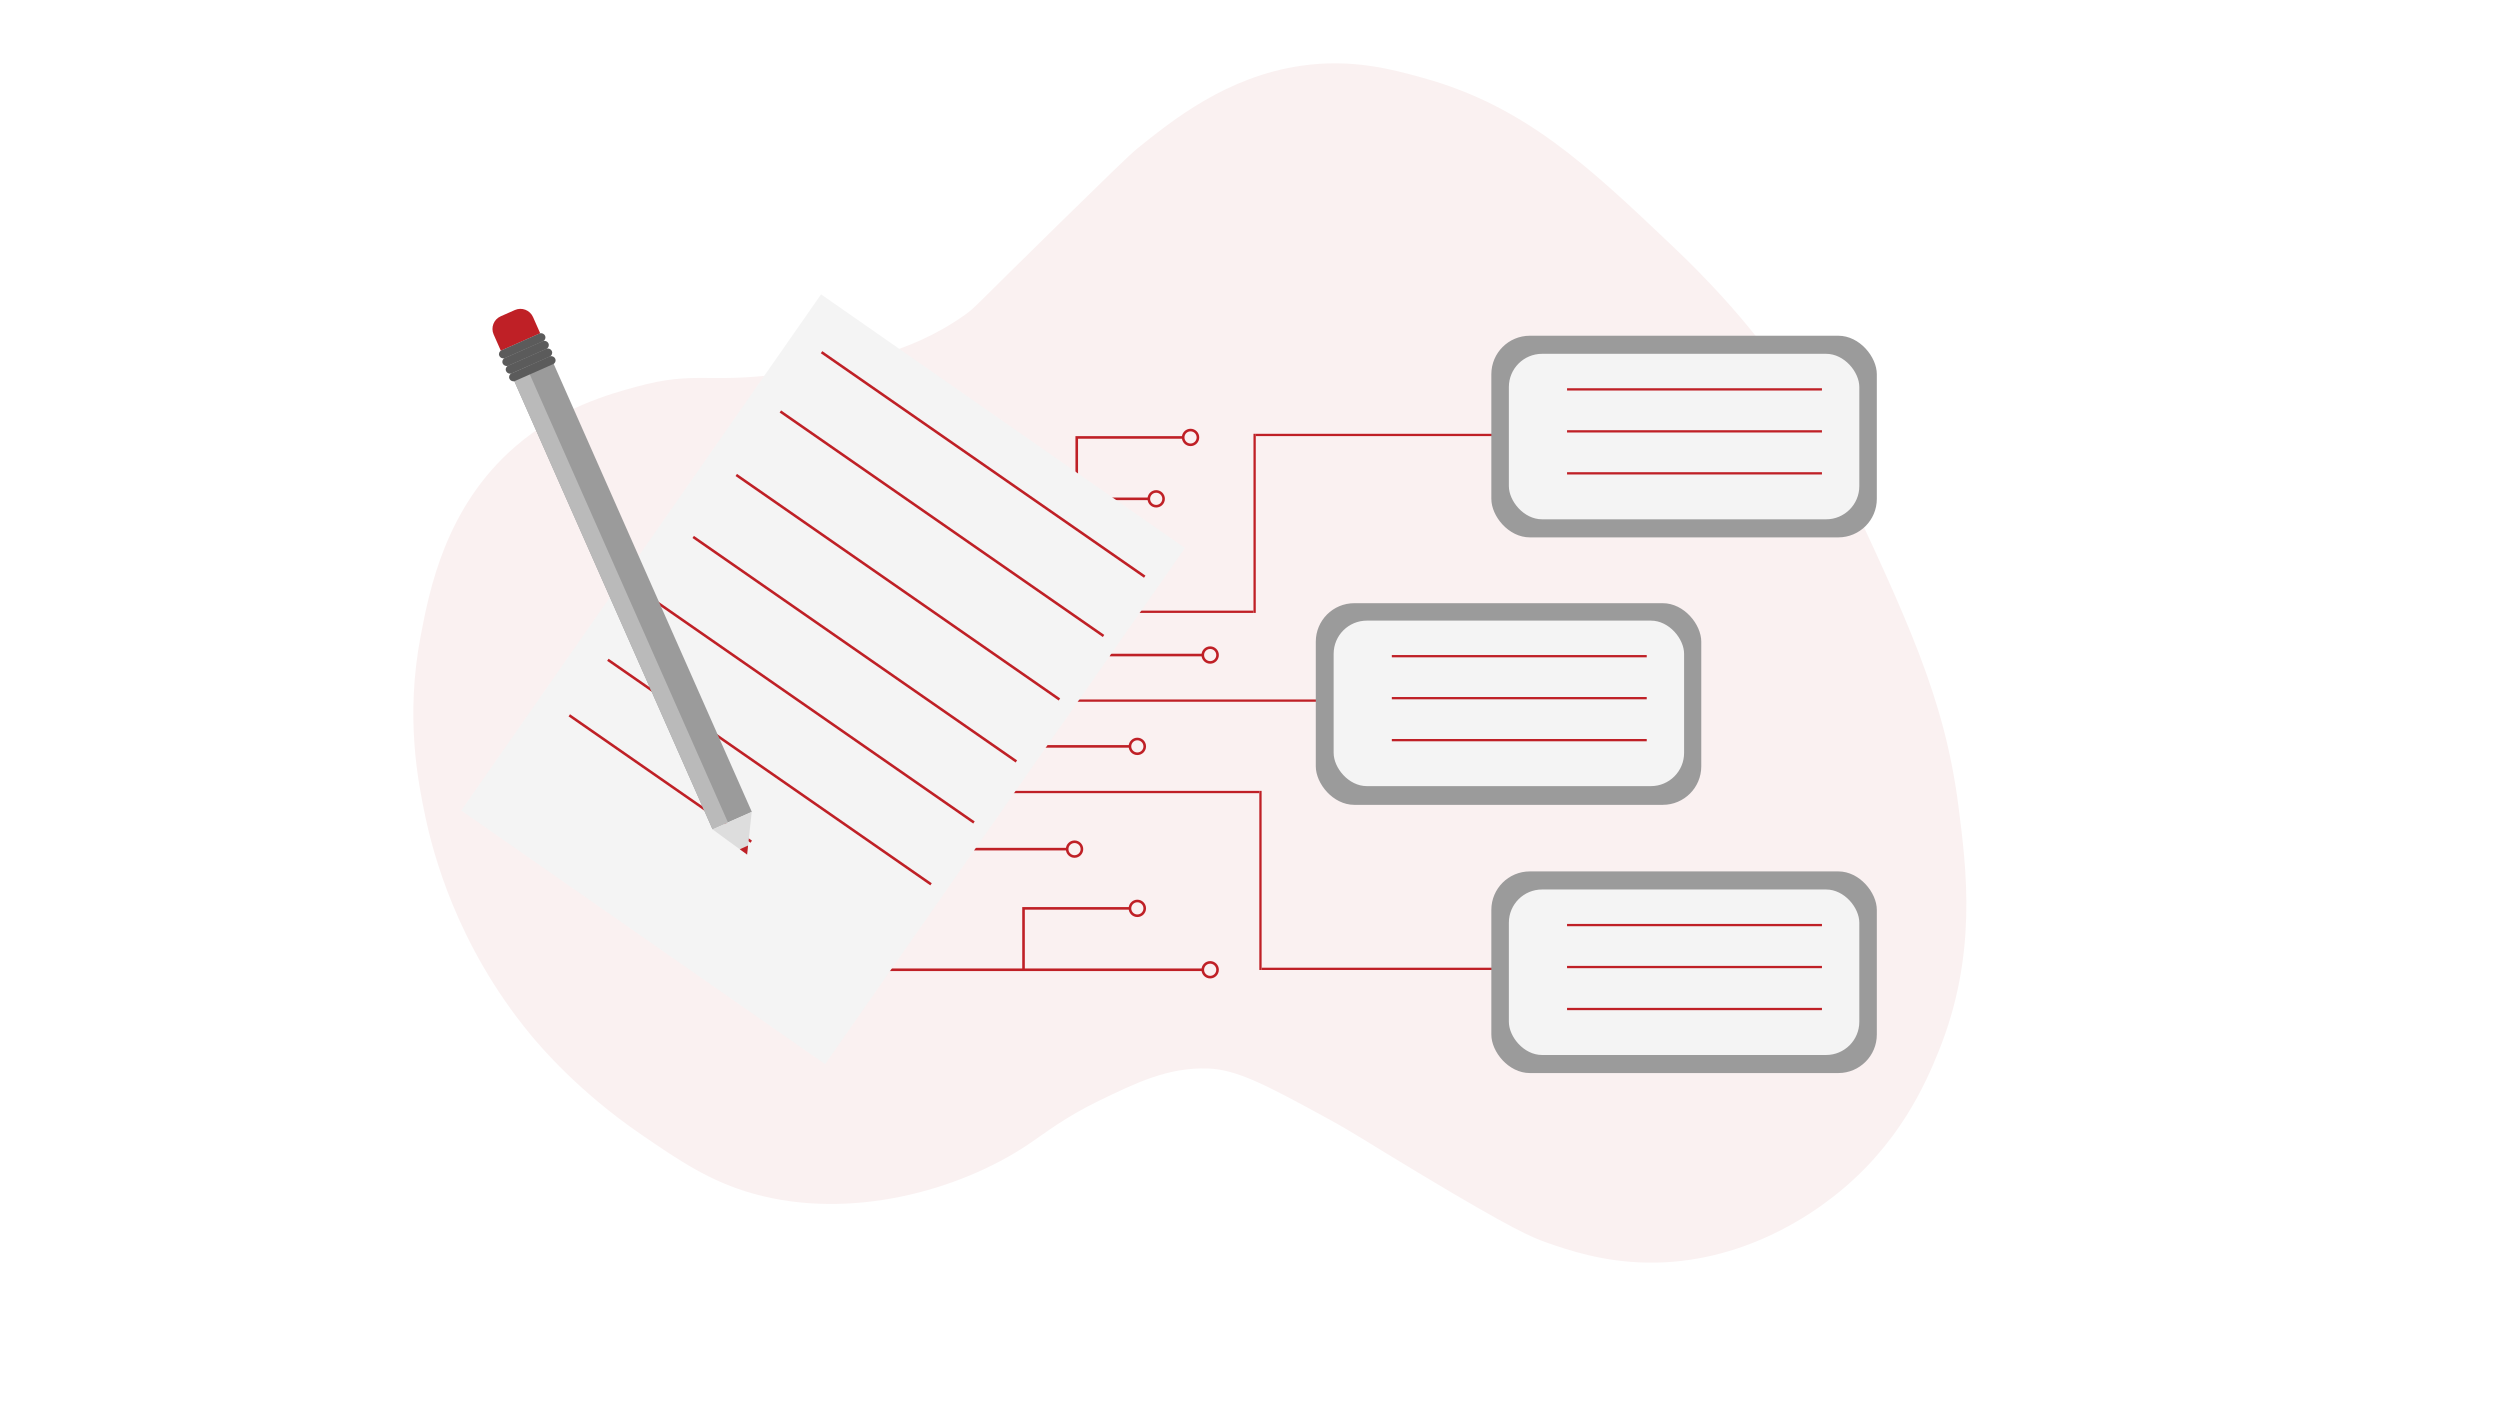 <?xml version="1.0" encoding="UTF-8"?>
<svg xmlns="http://www.w3.org/2000/svg" xmlns:xlink="http://www.w3.org/1999/xlink" viewBox="0 0 1920 1080">
  <defs>
    <style>
      .cls-1 {
        fill: #bf2026;
      }

      .cls-2 {
        filter: url(#drop-shadow-2);
      }

      .cls-3 {
        fill: #bababa;
      }

      .cls-4 {
        fill: #5b5b5b;
      }

      .cls-5, .cls-6, .cls-7, .cls-8 {
        fill: #9b9b9b;
      }

      .cls-9 {
        filter: url(#drop-shadow-8);
      }

      .cls-9, .cls-10, .cls-11, .cls-12 {
        fill: #f4f4f4;
      }

      .cls-6 {
        filter: url(#drop-shadow-5);
      }

      .cls-13 {
        fill: none;
        stroke: #bf2026;
        stroke-miterlimit: 10;
        stroke-width: 2px;
      }

      .cls-10 {
        filter: url(#drop-shadow-7);
      }

      .cls-7 {
        filter: url(#drop-shadow-3);
      }

      .cls-14 {
        fill: #faf1f1;
      }

      .cls-15 {
        fill: #ddd;
      }

      .cls-8 {
        filter: url(#drop-shadow-4);
      }

      .cls-11 {
        filter: url(#drop-shadow-1);
      }

      .cls-12 {
        filter: url(#drop-shadow-6);
      }
    </style>
    <filter id="drop-shadow-1" x="339.74" y="215.69" width="587" height="622" filterUnits="userSpaceOnUse">
      <feOffset dx="-8" dy="4"/>
      <feGaussianBlur result="blur" stdDeviation="5"/>
      <feFlood flood-color="#000" flood-opacity=".5"/>
      <feComposite in2="blur" operator="in"/>
      <feComposite in="SourceGraphic"/>
    </filter>
    <filter id="drop-shadow-2" x="362.74" y="221.69" width="230" height="450" filterUnits="userSpaceOnUse">
      <feOffset dx="-8" dy="4"/>
      <feGaussianBlur result="blur-2" stdDeviation="5"/>
      <feFlood flood-color="#000" flood-opacity=".5"/>
      <feComposite in2="blur-2" operator="in"/>
      <feComposite in="SourceGraphic"/>
    </filter>
    <filter id="drop-shadow-3" x="994.74" y="447.69" width="327" height="186" filterUnits="userSpaceOnUse">
      <feOffset dx="-8" dy="4"/>
      <feGaussianBlur result="blur-3" stdDeviation="5"/>
      <feFlood flood-color="#000" flood-opacity=".5"/>
      <feComposite in2="blur-3" operator="in"/>
      <feComposite in="SourceGraphic"/>
    </filter>
    <filter id="drop-shadow-4" x="1129.74" y="242.69" width="327" height="186" filterUnits="userSpaceOnUse">
      <feOffset dx="-8" dy="4"/>
      <feGaussianBlur result="blur-4" stdDeviation="5"/>
      <feFlood flood-color="#000" flood-opacity=".5"/>
      <feComposite in2="blur-4" operator="in"/>
      <feComposite in="SourceGraphic"/>
    </filter>
    <filter id="drop-shadow-5" x="1129.74" y="653.69" width="327" height="186" filterUnits="userSpaceOnUse">
      <feOffset dx="-8" dy="4"/>
      <feGaussianBlur result="blur-5" stdDeviation="5"/>
      <feFlood flood-color="#000" flood-opacity=".5"/>
      <feComposite in2="blur-5" operator="in"/>
      <feComposite in="SourceGraphic"/>
    </filter>
    <filter id="drop-shadow-6" x="1143.74" y="256.69" width="300" height="158" filterUnits="userSpaceOnUse">
      <feOffset dx="-8" dy="4"/>
      <feGaussianBlur result="blur-6" stdDeviation="5"/>
      <feFlood flood-color="#000" flood-opacity=".5"/>
      <feComposite in2="blur-6" operator="in"/>
      <feComposite in="SourceGraphic"/>
    </filter>
    <filter id="drop-shadow-7" x="1143.74" y="667.69" width="300" height="158" filterUnits="userSpaceOnUse">
      <feOffset dx="-8" dy="4"/>
      <feGaussianBlur result="blur-7" stdDeviation="5"/>
      <feFlood flood-color="#000" flood-opacity=".5"/>
      <feComposite in2="blur-7" operator="in"/>
      <feComposite in="SourceGraphic"/>
    </filter>
    <filter id="drop-shadow-8" x="1008.74" y="460.69" width="300" height="159" filterUnits="userSpaceOnUse">
      <feOffset dx="-8" dy="4"/>
      <feGaussianBlur result="blur-8" stdDeviation="5"/>
      <feFlood flood-color="#000" flood-opacity=".5"/>
      <feComposite in2="blur-8" operator="in"/>
      <feComposite in="SourceGraphic"/>
    </filter>
  </defs>
  <g id="Layer_10" data-name="Layer 10">
    <path class="cls-14" d="M1410.12,359.24c-8.14-17.28-16.67-34.52-29.35-55.17-13.14-21.4-40.1-61.75-96.26-115.04-64.75-61.44-113.22-107.44-191.35-129.13-25.03-6.95-55.26-15.01-93.91-9.39-57.11,8.3-98.36,41.48-125.61,63.39-6.04,4.86-24.46,22.87-61.04,58.7-65.31,63.95-63.63,63.62-71.61,69.26-44.3,31.33-91.15,38.1-136.17,44.61-61.44,8.88-69.37-2.28-116.22,10.57-20.75,5.69-58.17,15.95-92.74,45.78-53.81,46.44-66.06,110.44-72.78,145.57-11.96,62.5-2.03,112.14,3.52,138.52,5.75,27.33,23.88,98.77,81,167.87,7.61,9.2,36.68,43.5,84.52,76.3,29.43,20.19,53.04,36.37,86.87,45.78,74.14,20.63,157.34-2.42,210.13-37.57,13.89-9.25,28.05-20.91,55.17-34.04,28.44-13.77,53.02-25.67,83.35-24.65,22.44.76,45.4,13.04,90.39,37.57,23.47,12.8,27.44,16.22,72.78,43.43,70.96,42.58,85.13,48.52,97.43,52.83,16.21,5.67,42.53,14.65,76.3,15.26,74.73,1.34,128.86-39.36,143.22-50.48,51.05-39.53,71.64-88.48,81-111.52,30.05-74,21.63-139.45,15.26-189-10.62-82.55-38.74-142.28-93.91-259.43v-.02Z"/>
  </g>
  <g id="Layer_3" data-name="Layer 3">
    <rect class="cls-1" x="824.85" y="537.19" width="195.77" height="1.76"/>
    <g>
      <rect class="cls-1" x="760.64" y="607.39" width="206.52" height="1.76"/>
      <rect class="cls-1" x="968.92" y="743.19" width="195.77" height="1.76"/>
      <rect class="cls-1" x="899.26" y="675.29" width="137.56" height="1.76" transform="translate(291.87 1644.2) rotate(-90)"/>
    </g>
    <g>
      <rect class="cls-1" x="964.43" y="333.16" width="206.52" height="1.76" transform="translate(2135.37 668.08) rotate(-180)"/>
      <rect class="cls-1" x="766.89" y="468.96" width="195.77" height="1.76" transform="translate(1729.56 939.68) rotate(-180)"/>
      <rect class="cls-1" x="894.77" y="401.06" width="137.56" height="1.76" transform="translate(561.61 1365.48) rotate(-90)"/>
    </g>
    <line class="cls-13" x1="748.01" y1="652.13" x2="819.58" y2="652.13"/>
    <circle class="cls-13" cx="825.25" cy="652.13" r="5.67"/>
    <line class="cls-13" x1="810.72" y1="383.1" x2="882.28" y2="383.1"/>
    <circle class="cls-13" cx="887.96" cy="383.1" r="5.67"/>
    <line class="cls-13" x1="665.1" y1="744.78" x2="923.74" y2="744.78"/>
    <line class="cls-13" x1="796.23" y1="573.22" x2="867.8" y2="573.22"/>
    <circle class="cls-13" cx="873.48" cy="573.22" r="5.67"/>
    <circle class="cls-13" cx="873.48" cy="697.63" r="5.67"/>
    <line class="cls-13" x1="852.17" y1="503.07" x2="923.74" y2="503.07"/>
    <circle class="cls-13" cx="929.41" cy="503.07" r="5.67"/>
    <circle class="cls-13" cx="929.41" cy="744.78" r="5.67"/>
    <polyline class="cls-13" points="786.07 744.78 786.07 697.63 867.8 697.63"/>
    <circle class="cls-13" cx="914.34" cy="335.95" r="5.67"/>
    <polyline class="cls-13" points="826.94 383.1 826.94 335.95 908.67 335.95"/>
  </g>
  <g id="Layer_1" data-name="Layer 1">
    <rect class="cls-11" x="470.61" y="281.36" width="340.64" height="483.23" transform="translate(414.26 -272.58) rotate(34.88)"/>
    <g>
      <line class="cls-13" x1="576.96" y1="646.43" x2="437.22" y2="549.36"/>
      <line class="cls-13" x1="466.84" y1="506.71" x2="715.04" y2="679.13"/>
      <line class="cls-13" x1="499.81" y1="459.25" x2="748.01" y2="631.67"/>
      <line class="cls-13" x1="532.38" y1="412.37" x2="780.58" y2="584.79"/>
      <line class="cls-13" x1="565.45" y1="364.77" x2="813.65" y2="537.19"/>
      <line class="cls-13" x1="599.32" y1="316.01" x2="847.52" y2="488.43"/>
      <line class="cls-13" x1="630.95" y1="270.48" x2="879.15" y2="442.9"/>
    </g>
    <g class="cls-2">
      <rect class="cls-5" x="472.48" y="241.51" width="33.04" height="401.89" transform="translate(-137.17 235.57) rotate(-23.86)"/>
      <rect class="cls-3" x="477.23" y="264.01" width="12.99" height="382.63" transform="translate(-142.82 234.54) rotate(-23.86)"/>
      <polygon class="cls-15" points="581.79 652.36 585.31 619.58 555.15 632.91 581.79 652.36"/>
      <polygon class="cls-1" points="581.77 652.33 582.52 645.38 576.13 648.21 581.77 652.33"/>
      <path class="cls-1" d="M396.88,235.52h11.94c5.83,0,10.57,4.73,10.57,10.57v13.62h-33.07v-13.62c0-5.83,4.73-10.57,10.57-10.57Z" transform="translate(-65.73 184.08) rotate(-23.86)"/>
      <rect class="cls-4" x="389.87" y="258.4" width="38.35" height="6.42" rx="3.07" ry="3.07" transform="translate(-70.86 187.78) rotate(-23.86)"/>
      <rect class="cls-4" x="392.46" y="264.27" width="38.35" height="6.42" rx="3.07" ry="3.07" transform="translate(-73.01 189.33) rotate(-23.86)"/>
      <rect class="cls-4" x="395.06" y="270.15" width="38.35" height="6.42" rx="3.07" ry="3.07" transform="translate(-75.17 190.88) rotate(-23.86)"/>
      <rect class="cls-4" x="397.66" y="276.02" width="38.35" height="6.42" rx="3.07" ry="3.07" transform="translate(-77.32 192.44) rotate(-23.86)"/>
    </g>
  </g>
  <g id="Layer_2" data-name="Layer 2">
    <rect class="cls-7" x="1018.53" y="459.25" width="296.05" height="154.87" rx="29.55" ry="29.55"/>
    <rect class="cls-8" x="1153.35" y="253.84" width="296.05" height="154.87" rx="29.55" ry="29.55"/>
    <rect class="cls-6" x="1153.35" y="665.24" width="296.05" height="154.87" rx="29.55" ry="29.55"/>
    <rect class="cls-12" x="1166.81" y="267.73" width="269.14" height="127.1" rx="25.49" ry="25.49"/>
    <rect class="cls-10" x="1166.81" y="679.13" width="269.14" height="127.1" rx="25.49" ry="25.49"/>
    <rect class="cls-9" x="1032.24" y="472.64" width="269.14" height="127.1" rx="25.49" ry="25.49"/>
  </g>
  <g id="Layer_4" data-name="Layer 4">
    <rect class="cls-1" x="1068.92" y="535.31" width="195.77" height="1.76"/>
    <rect class="cls-1" x="1068.92" y="503.07" width="195.77" height="1.76"/>
    <rect class="cls-1" x="1068.92" y="567.55" width="195.77" height="1.76"/>
    <rect class="cls-1" x="1203.49" y="741.8" width="195.77" height="1.76"/>
    <rect class="cls-1" x="1203.49" y="709.57" width="195.77" height="1.76"/>
    <rect class="cls-1" x="1203.49" y="774.04" width="195.77" height="1.76"/>
    <rect class="cls-1" x="1203.49" y="330.4" width="195.77" height="1.76"/>
    <rect class="cls-1" x="1203.49" y="298.17" width="195.77" height="1.76"/>
    <rect class="cls-1" x="1203.49" y="362.64" width="195.77" height="1.76"/>
  </g>
</svg>